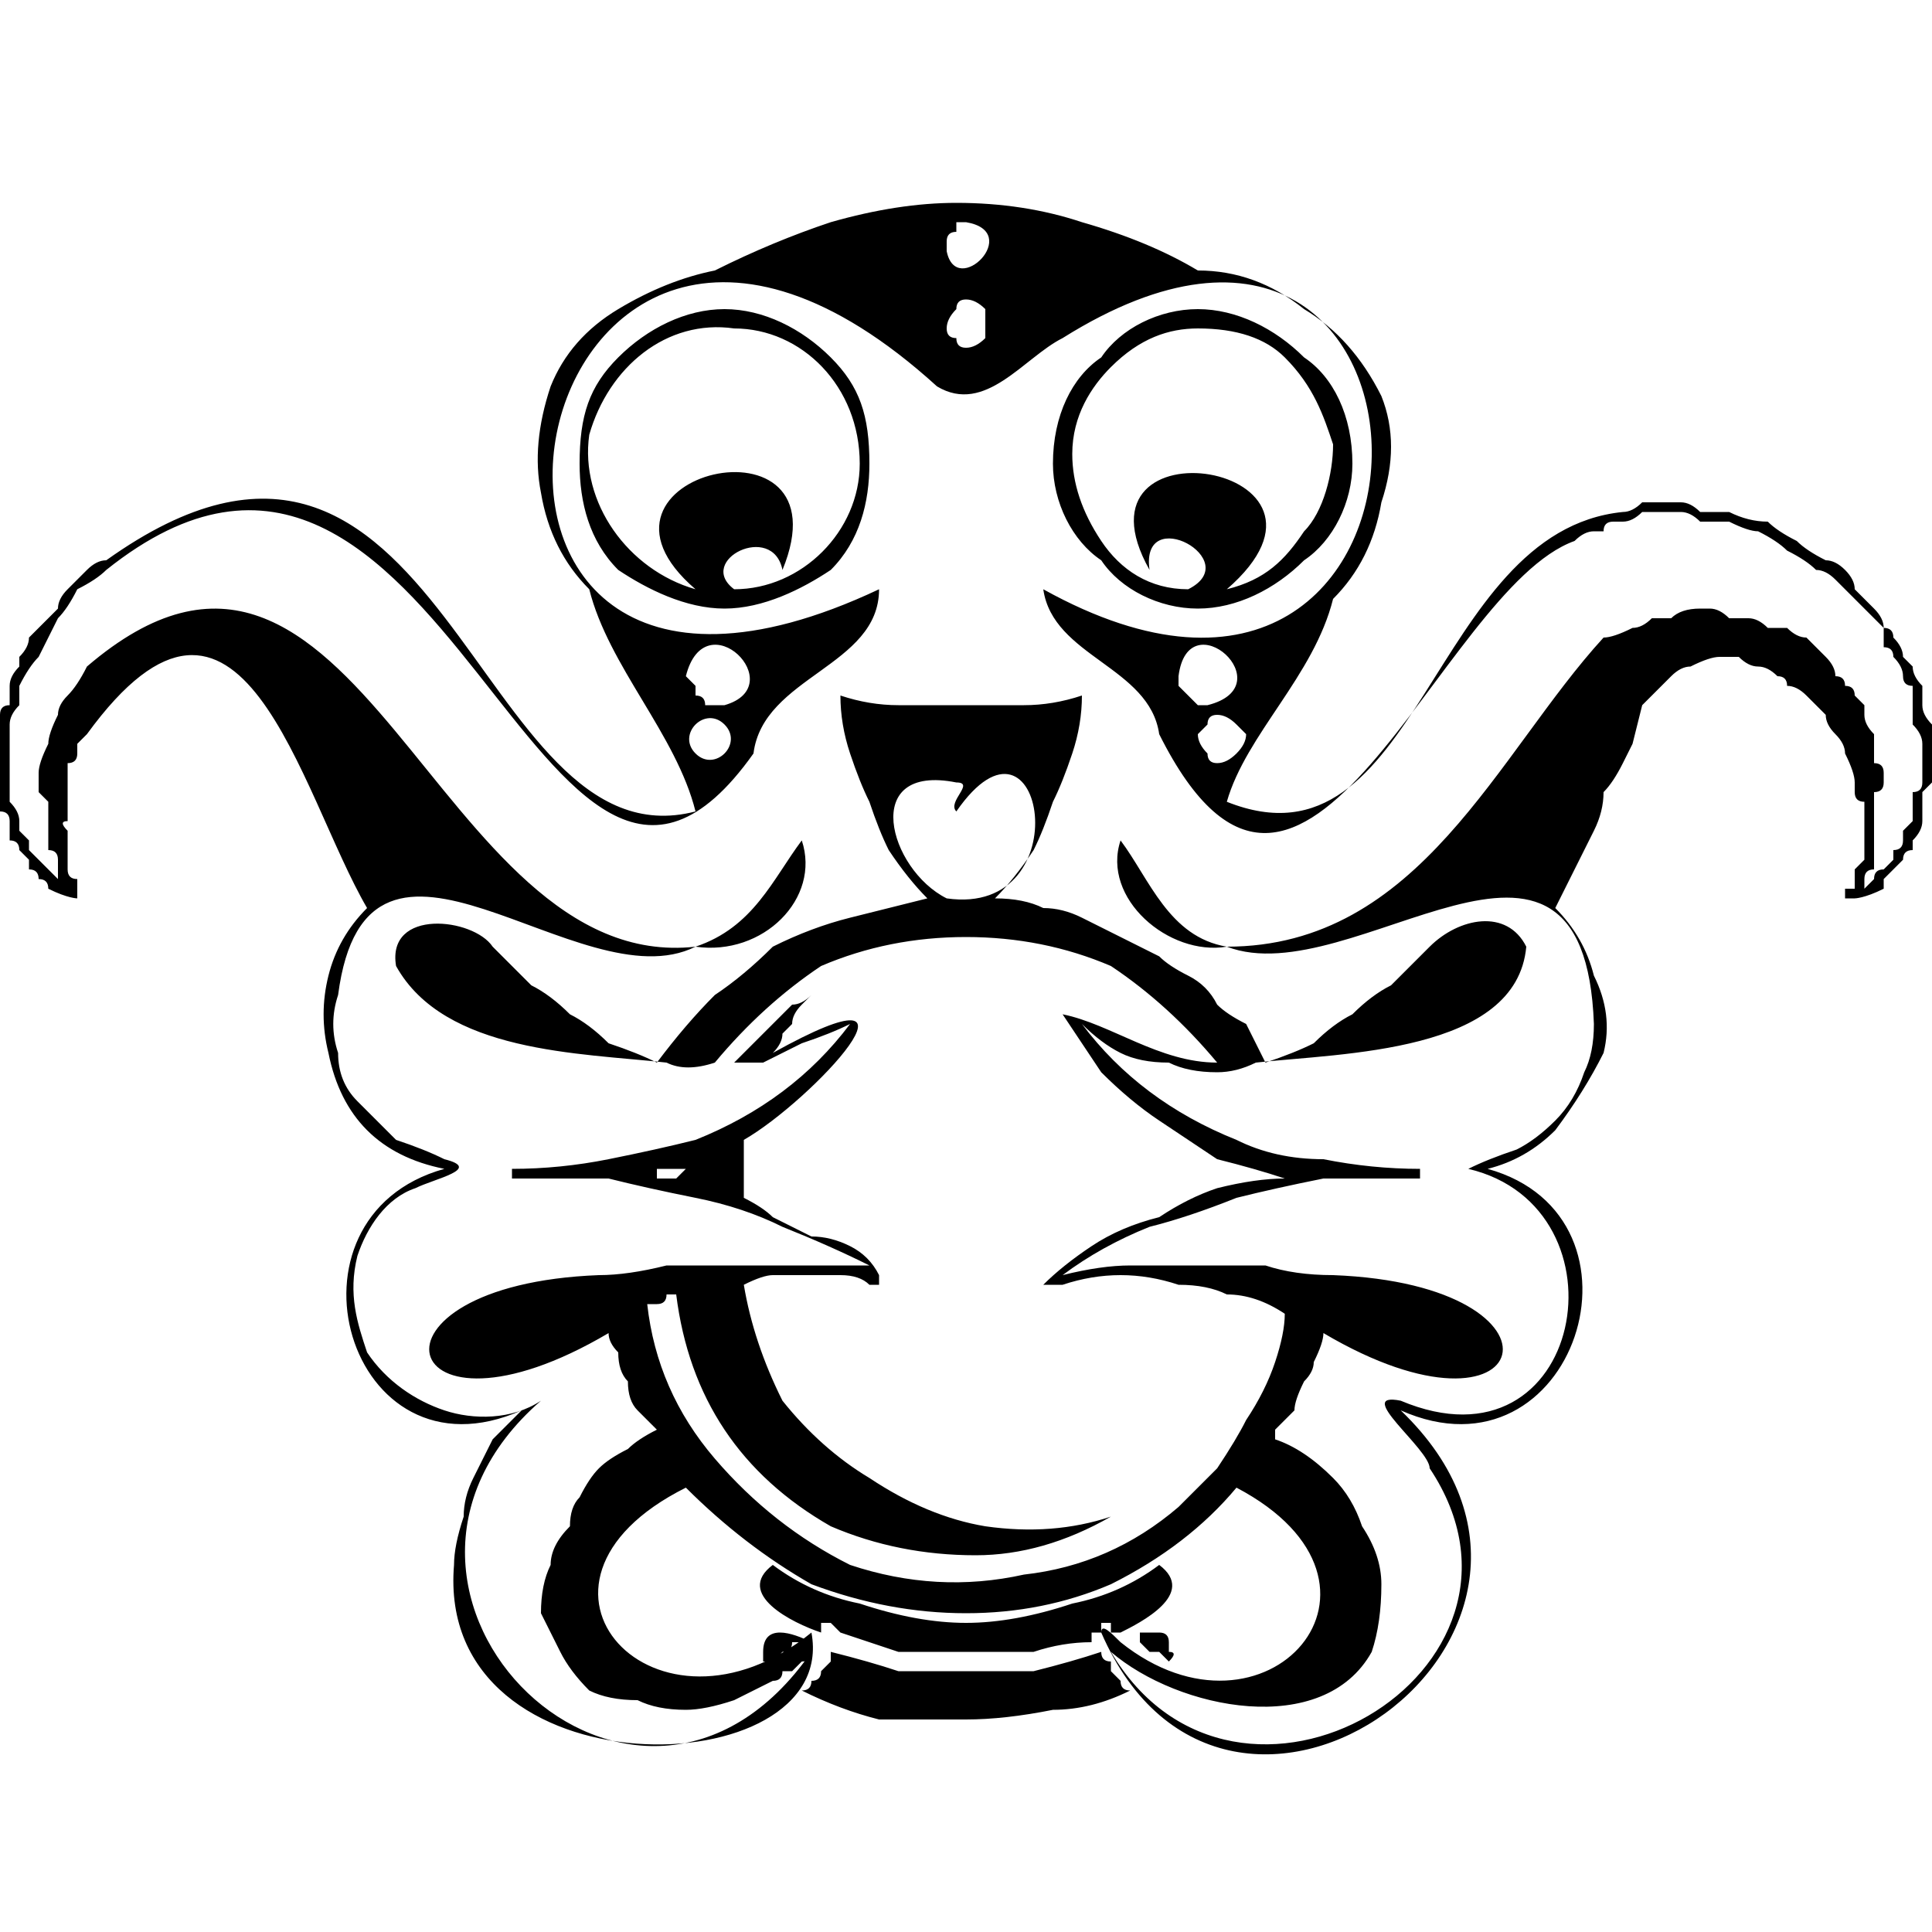 <svg version="1.2" xmlns="http://www.w3.org/2000/svg" viewBox="0 0 20 20" width="20" height="20"><style></style><path  d="m19.9 7.1q-0.1-0.1-0.1-0.2 0 0-0.1-0.1 0-0.1-0.1-0.2 0-0.1-0.1-0.1 0-0.1-0.1-0.2-0.1-0.1-0.2-0.2 0-0.1-0.1-0.2-0.1-0.1-0.2-0.1-0.2-0.1-0.3-0.2-0.2-0.1-0.3-0.2-0.2 0-0.4-0.1-0.1 0-0.3 0-0.1-0.1-0.2-0.1-0.1 0-0.2 0-0.1 0-0.2 0-0.1 0.1-0.2 0.1c-2 0.2-2.1 3.8-4.1 3 0.2-0.7 0.9-1.3 1.1-2.1q0.4-0.4 0.5-1 0.2-0.6 0-1.1-0.3-0.6-0.8-0.9-0.5-0.4-1.1-0.4-0.5-0.3-1.2-0.5-0.6-0.2-1.3-0.2-0.6 0-1.3 0.2-0.6 0.2-1.2 0.5-0.5 0.1-1 0.4-0.5 0.3-0.7 0.8-0.2 0.6-0.1 1.1 0.1 0.6 0.5 1c0.2 0.8 0.9 1.5 1.1 2.3-2.3 0.6-2.6-5.1-6.1-2.6q-0.1 0-0.2 0.1-0.1 0.1-0.2 0.2-0.1 0.1-0.1 0.2-0.1 0.1-0.2 0.2 0 0-0.1 0.1 0 0.1-0.1 0.2 0 0.1 0 0.1-0.1 0.1-0.1 0.2 0 0.1 0 0.2-0.1 0-0.1 0.1 0 0.1 0 0.2 0 0 0 0.1v0.1q0 0.1 0 0.1 0 0.1 0 0.1 0 0.1 0 0.1 0 0.1 0 0.1 0 0.1 0 0.2 0.1 0 0.1 0.1 0 0.1 0 0.2 0.1 0 0.1 0.1 0 0 0.1 0.1 0 0 0 0.1 0.1 0 0.1 0.1 0.1 0 0.1 0.1c0.2 0.1 0.3 0.1 0.3 0.1 0 0 0-0.1 0-0.2q-0.1 0-0.1-0.1 0-0.1 0-0.1 0-0.1 0-0.2 0 0 0-0.1-0.1-0.1 0-0.1 0-0.1 0-0.2 0 0 0-0.1 0-0.1 0-0.1 0-0.1 0-0.2 0.1 0 0.1-0.1 0 0 0-0.1 0.1-0.1 0.1-0.1c1.6-2.2 2.2 0.6 2.9 1.8q-0.3 0.3-0.4 0.7-0.1 0.4 0 0.8 0.1 0.5 0.4 0.8 0.3 0.3 0.8 0.4c-1.8 0.5-1 3.3 0.8 2.5q-0.1 0.1-0.3 0.3-0.1 0.2-0.2 0.4-0.1 0.2-0.1 0.4-0.1 0.3-0.1 0.5c-0.2 2.4 4 2.3 3.7 0.7-1.6 1.3-3.3-0.5-1.3-1.5q0.6 0.6 1.3 1 0.8 0.3 1.6 0.3 0.8 0 1.5-0.3 0.8-0.4 1.3-1c1.9 1 0.3 2.8-1.2 1.6-0.1-0.1-0.2-0.2-0.2-0.1 1.3 3 5.5 0 3.1-2.3 1.8 0.8 2.7-2 0.9-2.5q0.4-0.1 0.7-0.4 0.3-0.4 0.5-0.8 0.1-0.4-0.1-0.8-0.1-0.4-0.4-0.7 0.1-0.2 0.2-0.4 0.1-0.2 0.2-0.4 0.1-0.2 0.1-0.4 0.1-0.1 0.2-0.3l0.1-0.2 0.1-0.4c0.1-0.1 0.1-0.1 0.1-0.1q0.1-0.1 0.2-0.2 0.1-0.1 0.2-0.1 0.2-0.1 0.3-0.1 0.1 0 0.2 0 0.1 0.1 0.2 0.1 0.1 0 0.2 0.1 0.1 0 0.1 0.1 0.1 0 0.2 0.1 0.1 0.1 0.2 0.2 0 0.1 0.1 0.2 0.1 0.1 0.1 0.2 0.1 0.2 0.1 0.3 0 0 0 0.1 0 0.1 0.1 0.1 0 0.1 0 0.1 0 0.1 0 0.1 0 0.1 0 0.1 0 0 0 0.1 0 0 0 0 0 0.1 0 0.1 0 0 0 0.1 0 0-0.1 0.1 0 0 0 0 0 0.1 0 0.1 0 0.1 0 0.1 0 0 0 0-0.1 0-0.1 0 0 0 0 0 0 0.1 0 0.1 0 0 0 0 0 0 0 0 0.1 0 0.1 0c0 0 0.1 0 0.3-0.1q0-0.1 0-0.1 0.1-0.1 0.1-0.1 0.1-0.1 0.1-0.1 0-0.1 0.1-0.1 0-0.1 0-0.1 0.1-0.1 0.1-0.2 0-0.1 0-0.1 0-0.1 0-0.2 0 0 0.1-0.1 0 0 0-0.1 0 0 0-0.1 0 0 0-0.1 0-0.1 0-0.1 0-0.1 0-0.2-0.1-0.1-0.1-0.2 0-0.1 0-0.2zm-0.1 1.1q0 0.1 0 0.1 0 0.1 0 0.2 0 0-0.1 0.1 0 0.1 0 0.1 0 0.1-0.1 0.1 0 0.1 0 0.1-0.1 0.1-0.1 0.1-0.1 0-0.1 0.1l-0.1 0.1v-0.1q0-0.1 0.1-0.1 0-0.1 0-0.2 0 0 0-0.1 0 0 0-0.1 0 0 0 0 0-0.1 0-0.1 0 0 0 0 0-0.1 0-0.1 0-0.1 0-0.1 0 0 0-0.1 0.1 0 0.1-0.1 0 0 0-0.1 0-0.1-0.1-0.1 0-0.1 0-0.2 0-0.1 0-0.1-0.1-0.1-0.1-0.2 0-0.1 0-0.1-0.1-0.1-0.1-0.1 0-0.1-0.1-0.1 0-0.1-0.1-0.1 0-0.1-0.1-0.2-0.1-0.1-0.2-0.2-0.1 0-0.2-0.1-0.1 0-0.2 0-0.1-0.1-0.2-0.1-0.1 0-0.2 0-0.1-0.1-0.2-0.1-0.1 0-0.1 0-0.2 0-0.3 0.1-0.1 0-0.2 0-0.1 0.1-0.2 0.1-0.2 0.1-0.3 0.1c-1.1 1.2-1.9 3.2-3.9 3.2-0.6-0.1-0.8-0.7-1.1-1.1-0.2 0.6 0.5 1.2 1.1 1.1 1.3 0.5 3.7-1.9 3.8 0.8q0 0.3-0.1 0.5-0.1 0.3-0.3 0.5-0.2 0.2-0.4 0.3-0.3 0.1-0.5 0.2c1.7 0.4 1.2 3.2-0.7 2.4-0.5-0.1 0.3 0.5 0.3 0.7 1.4 2.1-2 4.1-3.3 1.9 0.7 0.6 2.2 0.9 2.7 0q0.1-0.3 0.1-0.7 0-0.3-0.2-0.6-0.1-0.3-0.3-0.5-0.3-0.3-0.6-0.4v-0.1q0.1-0.1 0.2-0.2 0-0.1 0.1-0.3 0.1-0.1 0.1-0.2 0.1-0.2 0.1-0.3c2.2 1.3 2.7-0.5 0.1-0.6q-0.4 0-0.7-0.1-0.3 0-0.7 0-0.3 0-0.7 0-0.3 0-0.7 0.1 0.4-0.3 0.9-0.5 0.4-0.1 0.9-0.3 0.4-0.1 0.9-0.2 0.5 0 1 0v-0.1q-0.5 0-1-0.1-0.5 0-0.9-0.2-0.5-0.2-0.9-0.5-0.4-0.3-0.7-0.7 0.2 0.2 0.4 0.3 0.2 0.1 0.5 0.1 0.2 0.1 0.5 0.1 0.2 0 0.4-0.1c0.9-0.1 2.7-0.1 2.8-1.2-0.2-0.4-0.7-0.3-1 0q-0.2 0.2-0.4 0.4-0.2 0.1-0.4 0.3-0.2 0.1-0.4 0.3-0.2 0.1-0.5 0.2-0.1-0.2-0.2-0.4-0.2-0.1-0.3-0.2-0.1-0.2-0.3-0.3-0.2-0.1-0.3-0.2-0.2-0.1-0.4-0.2-0.2-0.1-0.4-0.2-0.2-0.1-0.4-0.1-0.2-0.1-0.5-0.1 0.2-0.2 0.4-0.5 0.1-0.2 0.2-0.5 0.1-0.2 0.2-0.5 0.1-0.3 0.1-0.6-0.3 0.1-0.6 0.1-0.3 0-0.7 0-0.3 0-0.6 0-0.3 0-0.6-0.1 0 0.3 0.1 0.6 0.1 0.3 0.2 0.5 0.1 0.3 0.2 0.5 0.2 0.3 0.4 0.5-0.4 0.1-0.8 0.2-0.4 0.1-0.8 0.3-0.3 0.3-0.6 0.5-0.3 0.3-0.6 0.7-0.2-0.1-0.5-0.2-0.2-0.2-0.4-0.3-0.2-0.2-0.4-0.3-0.2-0.2-0.4-0.4c-0.2-0.3-1.1-0.4-1 0.2 0.5 0.9 1.9 0.9 2.8 1q0.2 0.1 0.5 0 0.2 0 0.5 0 0.2-0.1 0.4-0.2 0.3-0.1 0.5-0.2-0.3 0.4-0.7 0.7-0.4 0.3-0.9 0.5-0.4 0.1-0.9 0.2-0.5 0.1-1 0.1v0.1q0.5 0 1 0 0.4 0.1 0.9 0.2 0.5 0.1 0.9 0.3 0.5 0.2 0.9 0.4-0.4 0-0.7 0-0.4 0-0.7 0-0.4 0-0.7 0-0.4 0.1-0.7 0.1c-2.6 0.1-2.1 1.9 0.1 0.6q0 0.1 0.1 0.2 0 0.2 0.1 0.3 0 0.2 0.1 0.3 0.1 0.1 0.2 0.2-0.2 0.1-0.3 0.2-0.2 0.1-0.3 0.2-0.1 0.1-0.2 0.3-0.1 0.1-0.1 0.3-0.2 0.2-0.2 0.4-0.1 0.2-0.1 0.5 0.1 0.2 0.2 0.4 0.1 0.2 0.3 0.4 0.2 0.1 0.5 0.1 0.2 0.1 0.5 0.1 0.2 0 0.5-0.1 0.2-0.1 0.4-0.2 0.1 0 0.1-0.1 0.1 0 0.1 0 0.1-0.1 0.1-0.1 0.1 0 0.1-0.1c-1.8 2.6-5.1-0.6-2.8-2.6-0.3 0.2-0.7 0.2-1 0.1-0.3-0.1-0.6-0.3-0.8-0.6-0.1-0.3-0.2-0.6-0.1-1 0.1-0.3 0.3-0.6 0.6-0.7 0.2-0.1 0.7-0.2 0.3-0.3q-0.2-0.1-0.5-0.2-0.2-0.2-0.4-0.4-0.2-0.2-0.2-0.5-0.1-0.3 0-0.6c0.3-2.3 2.5 0.1 3.7-0.5 0.7 0.1 1.3-0.5 1.1-1.1-0.3 0.4-0.5 0.9-1.1 1.1-2.7 0.3-3.5-5.3-6.3-2.9q-0.1 0.2-0.2 0.3-0.1 0.1-0.1 0.2-0.1 0.2-0.1 0.3-0.1 0.2-0.1 0.3 0 0.1 0 0.2 0 0 0.1 0.1 0 0.1 0 0.2 0 0.1 0 0.1v0.1q0 0 0 0.1 0.1 0 0.1 0.1 0 0 0 0.1 0 0 0 0.1l0.1 0.1-0.1-0.1q-0.1-0.1-0.1-0.1 0 0-0.1-0.1 0 0-0.1-0.1 0 0 0-0.1 0 0-0.1-0.1 0-0.1 0-0.1 0-0.1-0.1-0.2 0 0 0-0.1 0 0 0-0.1 0 0 0-0.1 0 0 0-0.1 0 0 0-0.1 0 0 0-0.1 0-0.1 0-0.2 0-0.1 0.1-0.2 0-0.1 0-0.2 0.1-0.2 0.2-0.3 0.1-0.2 0.2-0.4 0.1-0.1 0.2-0.3 0.2-0.1 0.3-0.2c3.5-2.8 4.5 5 6.7 1.9 0.1-0.8 1.3-0.9 1.3-1.7-5.3 2.5-3.8-6.1 0.6-2.1 0.5 0.3 0.9-0.3 1.3-0.5 4.3-2.7 4.3 5.1-0.2 2.6 0.1 0.7 1.1 0.8 1.2 1.5 1.5 3 2.9-1.5 4.3-2q0.1-0.1 0.2-0.1 0 0 0.1 0 0-0.1 0.1-0.1 0.1 0 0.1 0 0.1 0 0.2-0.1 0.1 0 0.2 0 0.1 0 0.2 0 0.1 0 0.2 0.1 0.1 0 0.3 0 0.2 0.1 0.3 0.1 0.2 0.1 0.3 0.2 0.2 0.1 0.3 0.2 0.1 0 0.2 0.1 0.1 0.1 0.2 0.2 0 0 0.1 0.1 0.1 0.1 0.2 0.2 0 0.1 0 0.2 0.1 0 0.1 0.1 0.1 0.1 0.1 0.2 0 0.1 0.1 0.1 0 0.1 0 0.2 0 0.1 0 0.2 0.1 0.1 0.1 0.2 0 0 0 0.1 0 0.1 0 0.1 0 0.1 0 0.1 0 0.1 0 0.1 0 0.1-0.1 0.1zm-12.3-5c-0.4 0-0.8 0.2-1.1 0.5-0.3 0.3-0.4 0.6-0.4 1.1 0 0.4 0.1 0.8 0.4 1.1 0.3 0.2 0.7 0.4 1.1 0.4 0.4 0 0.8-0.2 1.1-0.4 0.3-0.3 0.4-0.7 0.4-1.1 0-0.5-0.1-0.8-0.4-1.1-0.3-0.3-0.7-0.5-1.1-0.5zm0.1 2.9c-0.4-0.3 0.4-0.7 0.5-0.2 0.7-1.7-2.3-1-0.9 0.2-0.7-0.2-1.2-0.9-1.1-1.6 0.2-0.7 0.8-1.2 1.5-1.1 0.7 0 1.3 0.6 1.3 1.4 0 0.7-0.6 1.3-1.3 1.3zm12.3 1zm-7.5-0.8c0.4 0 0.8-0.2 1.1-0.5 0.3-0.2 0.5-0.6 0.5-1 0-0.5-0.2-0.9-0.5-1.1-0.3-0.3-0.7-0.5-1.1-0.5-0.4 0-0.8 0.2-1 0.5-0.3 0.2-0.5 0.6-0.5 1.1 0 0.4 0.2 0.8 0.5 1 0.2 0.3 0.6 0.5 1 0.5zm0.2 1.6q-0.1 0-0.1-0.1-0.1-0.1-0.1-0.2 0 0 0.1-0.1 0-0.1 0.1-0.1 0.1 0 0.2 0.1 0.1 0.1 0.1 0.1 0 0.1-0.1 0.2-0.1 0.1-0.2 0.1zm-0.4-0.9c0.1-0.8 1.1 0.1 0.3 0.3q-0.1 0-0.1 0-0.1-0.1-0.1-0.1-0.1-0.1-0.1-0.1 0-0.1 0-0.1zm-2.2-4.7c0.6 0.1-0.1 0.8-0.2 0.3q0-0.1 0-0.1 0-0.1 0.1-0.1 0 0 0-0.1 0.1 0 0.1 0zm0 0.8q0.1 0 0.2 0.1 0 0.1 0 0.2 0 0.1 0 0.1-0.1 0.1-0.2 0.1-0.1 0-0.1-0.1-0.1 0-0.1-0.1 0-0.1 0.1-0.2 0-0.1 0.1-0.1zm-2.8 4.7c-0.2-0.2 0.1-0.5 0.3-0.3 0.2 0.2-0.1 0.5-0.3 0.3zm-0.1-0.8c0.2-0.8 1.1 0.1 0.4 0.3q-0.1 0-0.2 0 0-0.1-0.1-0.1 0-0.1 0-0.1-0.1-0.1-0.1-0.1zm5.1 8.6q-0.7 0.6-1.6 0.7-0.9 0.2-1.8-0.1-0.8-0.4-1.4-1.1-0.6-0.7-0.7-1.6 0 0 0.1 0 0 0 0 0 0.1 0 0.1-0.1 0 0 0.1 0 0.1 0.8 0.5 1.4 0.4 0.6 1.1 1 0.7 0.3 1.5 0.3 0.7 0 1.4-0.4-0.6 0.2-1.3 0.1-0.6-0.1-1.2-0.5-0.5-0.3-0.9-0.8-0.3-0.6-0.4-1.2 0.2-0.1 0.3-0.1 0.2 0 0.4 0 0.1 0 0.3 0 0.2 0 0.3 0.1 0 0 0 0 0.1 0 0.1 0 0 0 0 0 0 0 0 0 0 0 0 0 0 0 0-0.1 0 0 0 0 0 0 0 0-0.1-0.2-0.3-0.3-0.2-0.1-0.4-0.1-0.2-0.1-0.4-0.2-0.1-0.1-0.3-0.2 0 0 0-0.1 0-0.1 0-0.2 0-0.1 0-0.1 0-0.1 0-0.2c0.7-0.4 2.1-1.9 0.3-0.9q0.1-0.1 0.1-0.2 0.1-0.1 0.1-0.1 0-0.1 0.1-0.2 0 0 0.1-0.1-0.1 0.1-0.2 0.1-0.1 0.1-0.2 0.2-0.1 0.1-0.2 0.2-0.1 0.1-0.2 0.2 0 0 0 0-0.1 0-0.1 0 0 0-0.1 0 0 0 0 0 0.5-0.6 1.1-1 0.7-0.3 1.5-0.3 0.8 0 1.5 0.3 0.6 0.4 1.1 1c-0.6 0-1.1-0.4-1.6-0.5q0.2 0.3 0.4 0.6 0.3 0.3 0.6 0.5 0.3 0.2 0.6 0.4 0.4 0.1 0.7 0.2-0.3 0-0.7 0.1-0.3 0.1-0.6 0.3-0.4 0.1-0.7 0.3-0.3 0.2-0.5 0.4c0 0 0.1 0 0.2 0q0.3-0.1 0.6-0.1 0.3 0 0.6 0.1 0.3 0 0.5 0.1 0.3 0 0.6 0.2 0 0.2-0.1 0.5-0.1 0.3-0.3 0.6-0.1 0.2-0.3 0.5-0.2 0.2-0.4 0.4zm-2.3-7.2c0.9-1.3 1.3 1.1-0.1 0.9q0 0 0 0 0 0 0 0 0 0 0 0 0 0 0 0c-0.6-0.3-0.9-1.4 0.1-1.2 0.2 0-0.1 0.2 0 0.3zm2.5-5c0.4 0 0.7 0.1 0.9 0.3 0.3 0.3 0.4 0.6 0.5 0.9 0 0.3-0.1 0.7-0.3 0.9-0.2 0.3-0.4 0.5-0.8 0.6 1.5-1.3-1.7-1.8-0.8-0.2-0.1-0.7 1-0.1 0.4 0.2-0.4 0-0.7-0.2-0.9-0.5-0.2-0.3-0.3-0.6-0.3-0.9 0-0.4 0.2-0.7 0.4-0.9 0.3-0.3 0.6-0.4 0.9-0.4zm-5.3 8.7l-0.1 0.1q0 0 0 0-0.1 0-0.1 0 0 0-0.1 0 0 0 0 0v-0.1q0 0 0.1 0 0 0 0 0 0.1 0 0.1 0 0 0 0.1 0zm1.5 4.7q0 0 0.1 0.1 0 0 0 0 0 0 0 0 0 0 0 0 0.3 0.1 0.6 0.2 0.4 0 0.7 0 0.3 0 0.7 0 0.3-0.1 0.6-0.1 0-0.1 0-0.1 0 0 0 0 0 0 0.1 0 0-0.1 0-0.1 0 0 0 0 0.1 0 0.1 0 0 0 0 0.1 0 0 0.1 0c0.2-0.1 0.8-0.4 0.4-0.7q-0.4 0.3-0.9 0.4-0.6 0.2-1.1 0.2-0.5 0-1.1-0.2-0.5-0.1-0.9-0.4c-0.4 0.3 0.2 0.6 0.5 0.7q0-0.1 0-0.1 0 0 0.1 0 0 0 0 0 0 0 0 0zm3.3 0.1q0 0 0 0-0.1 0-0.1 0 0 0.1 0 0.1-0.1 0-0.1 0 0 0 0.1 0 0.1 0.1 0.1 0.1 0.1 0 0.1 0 0.1 0.1 0.1 0.1 0.1-0.1 0-0.1 0-0.1 0-0.1 0-0.1-0.1-0.1 0 0-0.1 0zm-4 0.2q0 0 0 0 0 0 0 0 0 0.1 0 0.1 0 0 0 0 0 0 0.1 0 0.1-0.1 0.1-0.1 0.1 0 0.1-0.1 0.1 0 0.2 0c-0.2-0.1-0.5-0.2-0.5 0.1zm3.5 0q-0.3 0.1-0.7 0.2-0.3 0-0.7 0-0.3 0-0.7 0-0.3-0.1-0.7-0.2 0 0 0 0.1-0.1 0.1-0.1 0.1 0 0.1-0.1 0.1 0 0.1-0.1 0.1 0.4 0.2 0.8 0.3 0.5 0 0.9 0 0.4 0 0.9-0.1 0.4 0 0.8-0.2-0.1 0-0.1-0.1 0 0-0.1-0.1 0 0 0-0.1-0.1 0-0.1-0.1z"/></svg>